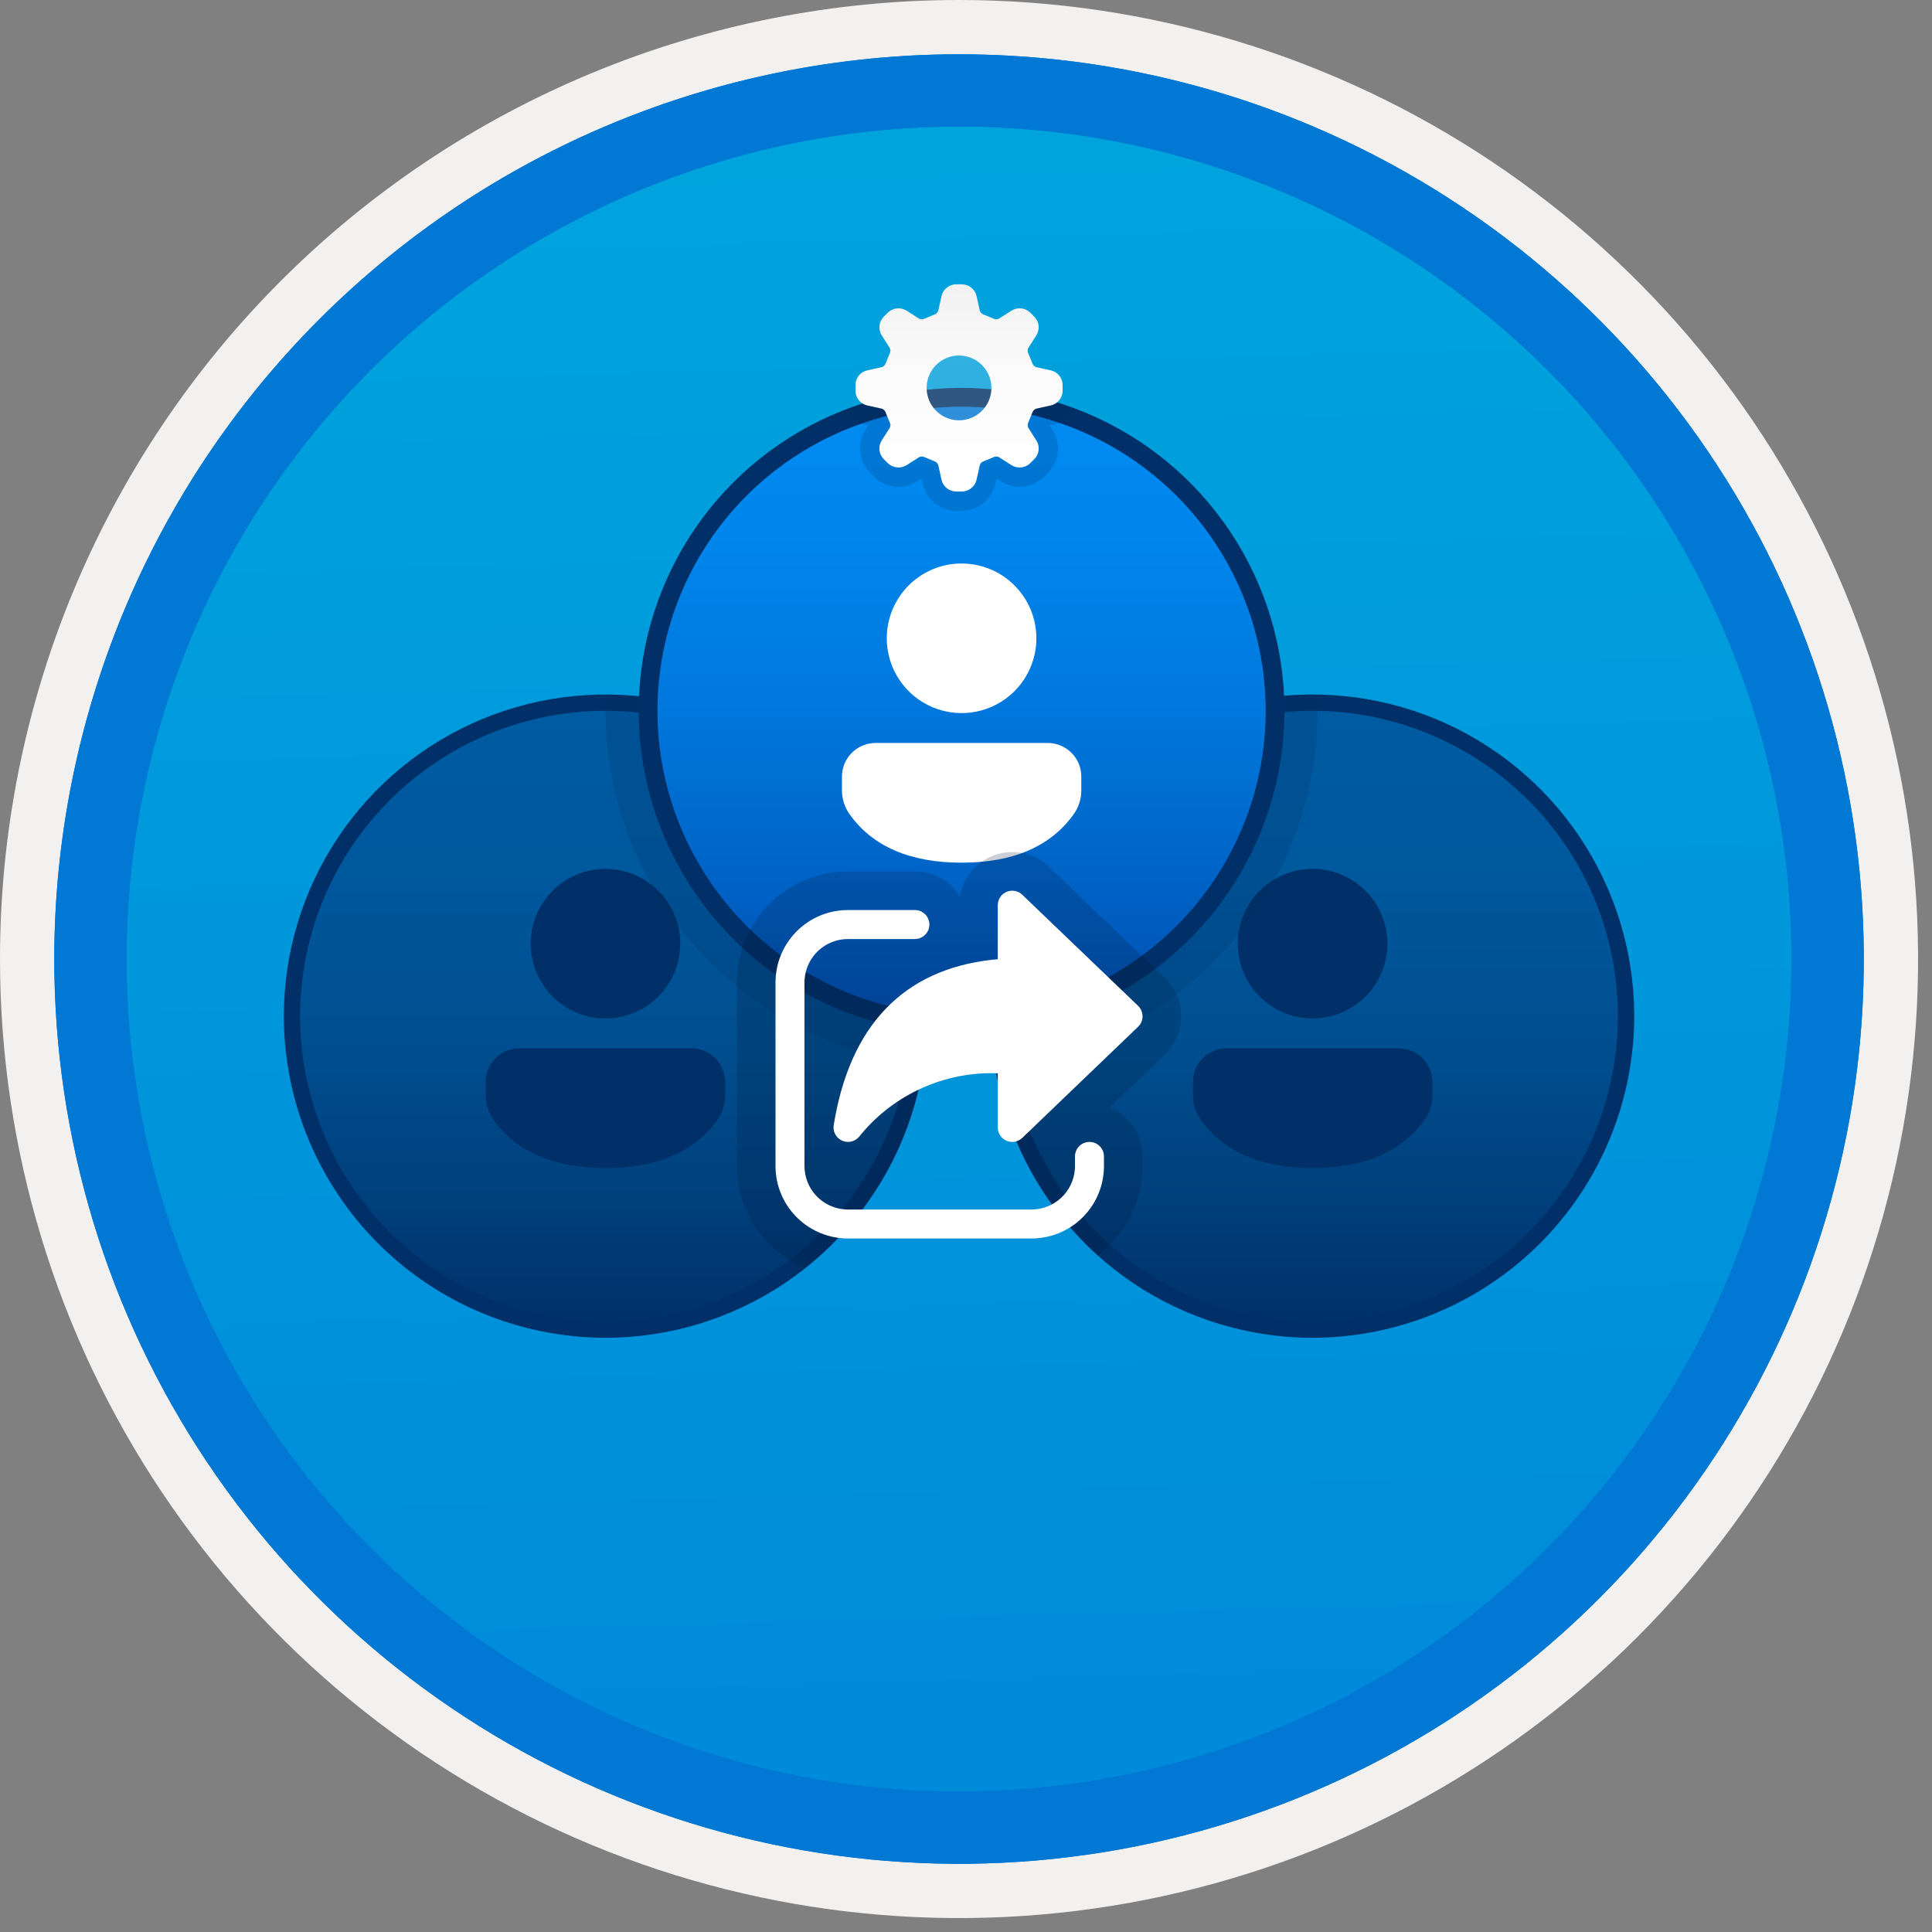<svg width="100" height="100" viewBox="0 0 100 100" fill="none" xmlns="http://www.w3.org/2000/svg">
<rect x="0" y="0" width="100" height="100" fill="#808080" stroke="none"/>
<g clip-path="url(#clip0_422_1059)">
<path d="M49.64 96.45C40.382 96.45 31.332 93.704 23.634 88.561C15.936 83.417 9.936 76.107 6.393 67.553C2.85 59 1.923 49.588 3.73 40.508C5.536 31.427 9.994 23.087 16.54 16.54C23.087 9.994 31.428 5.535 40.508 3.729C49.588 1.923 59 2.85 67.553 6.393C76.107 9.936 83.418 15.936 88.561 23.634C93.705 31.331 96.45 40.382 96.45 49.64C96.451 55.787 95.24 61.874 92.888 67.554C90.535 73.233 87.088 78.394 82.741 82.74C78.394 87.087 73.234 90.535 67.554 92.888C61.875 95.24 55.787 96.45 49.64 96.45V96.45Z" fill="url(#paint0_linear_422_1059)"/>
<path fill-rule="evenodd" clip-rule="evenodd" d="M95.54 49.64C95.54 58.718 92.848 67.592 87.805 75.141C82.761 82.689 75.592 88.572 67.205 92.046C58.818 95.52 49.589 96.429 40.685 94.658C31.782 92.887 23.603 88.515 17.184 82.096C10.765 75.677 6.393 67.498 4.622 58.594C2.851 49.691 3.76 40.462 7.234 32.075C10.708 23.688 16.591 16.519 24.139 11.475C31.688 6.432 40.562 3.74 49.64 3.74C55.668 3.74 61.636 4.927 67.205 7.234C72.774 9.54 77.834 12.921 82.096 17.184C86.359 21.446 89.739 26.506 92.046 32.075C94.353 37.644 95.54 43.612 95.54 49.64V49.64ZM49.64 -0C59.458 -0 69.055 2.911 77.219 8.366C85.382 13.82 91.744 21.573 95.501 30.643C99.258 39.714 100.242 49.695 98.326 59.324C96.411 68.953 91.683 77.798 84.741 84.741C77.799 91.683 68.954 96.411 59.324 98.326C49.695 100.241 39.714 99.258 30.644 95.501C21.573 91.744 13.82 85.382 8.366 77.218C2.911 69.055 -1.61629e-06 59.458 3.61524e-07 49.64C-0.001 43.121 1.283 36.666 3.777 30.642C6.271 24.62 9.928 19.147 14.537 14.537C19.147 9.928 24.62 6.271 30.643 3.777C36.666 1.283 43.121 -0.001 49.64 -0V-0Z" fill="#F2F1F0"/>
<path fill-rule="evenodd" clip-rule="evenodd" d="M92.73 49.64C92.73 58.162 90.202 66.493 85.468 73.579C80.733 80.666 74.003 86.189 66.129 89.45C58.256 92.711 49.592 93.565 41.233 91.902C32.874 90.239 25.197 86.135 19.17 80.109C13.144 74.083 9.04 66.405 7.378 58.046C5.715 49.688 6.568 41.024 9.83 33.15C13.091 25.276 18.614 18.547 25.7 13.812C32.786 9.077 41.117 6.55 49.64 6.55C55.298 6.55 60.902 7.664 66.13 9.829C71.358 11.995 76.108 15.169 80.11 19.17C84.111 23.171 87.285 27.922 89.45 33.15C91.616 38.378 92.73 43.981 92.73 49.64ZM49.64 2.81C58.902 2.81 67.956 5.557 75.657 10.702C83.358 15.848 89.36 23.162 92.905 31.719C96.449 40.276 97.377 49.692 95.57 58.776C93.763 67.86 89.303 76.204 82.753 82.754C76.204 89.303 67.86 93.763 58.776 95.57C49.691 97.377 40.276 96.45 31.718 92.905C23.161 89.361 15.848 83.359 10.702 75.657C5.556 67.956 2.81 58.902 2.81 49.64C2.811 37.22 7.745 25.31 16.527 16.527C25.309 7.745 37.22 2.811 49.64 2.81V2.81Z" fill="#0078D4"/>
<path fill-rule="evenodd" clip-rule="evenodd" d="M92.73 49.64C92.73 58.162 90.202 66.493 85.468 73.579C80.733 80.665 74.003 86.189 66.129 89.45C58.256 92.711 49.592 93.565 41.233 91.902C32.874 90.239 25.197 86.135 19.17 80.109C13.144 74.083 9.04 66.405 7.378 58.046C5.715 49.688 6.568 41.024 9.83 33.15C13.091 25.276 18.614 18.547 25.7 13.812C32.786 9.077 41.117 6.55 49.64 6.55C55.298 6.55 60.902 7.664 66.13 9.829C71.358 11.995 76.108 15.169 80.11 19.17C84.111 23.171 87.285 27.922 89.45 33.15C91.616 38.378 92.73 43.981 92.73 49.64V49.64ZM49.64 2.81C58.902 2.81 67.956 5.556 75.657 10.702C83.358 15.848 89.36 23.162 92.905 31.719C96.449 40.276 97.377 49.692 95.57 58.776C93.763 67.86 89.303 76.204 82.753 82.754C76.204 89.303 67.86 93.763 58.776 95.57C49.691 97.377 40.276 96.45 31.718 92.905C23.161 89.361 15.848 83.358 10.702 75.657C5.556 67.956 2.81 58.902 2.81 49.64C2.811 37.22 7.745 25.309 16.527 16.527C25.309 7.745 37.22 2.811 49.64 2.81V2.81Z" fill="#0078D4"/>
<path d="M67.94 68.823C76.902 68.823 84.167 61.558 84.167 52.596C84.167 43.634 76.902 36.369 67.94 36.369C58.978 36.369 51.713 43.634 51.713 52.596C51.713 61.558 58.978 68.823 67.94 68.823Z" fill="url(#paint1_linear_422_1059)"/>
<path d="M67.94 69.244C64.648 69.244 61.429 68.267 58.691 66.438C55.953 64.609 53.82 62.009 52.56 58.967C51.3 55.925 50.97 52.578 51.612 49.348C52.254 46.119 53.84 43.153 56.168 40.824C58.496 38.496 61.463 36.91 64.692 36.268C67.921 35.626 71.269 35.955 74.311 37.215C77.353 38.475 79.953 40.609 81.782 43.347C83.611 46.084 84.588 49.303 84.588 52.596C84.583 57.01 82.827 61.241 79.706 64.362C76.585 67.483 72.354 69.238 67.94 69.244V69.244ZM67.94 36.789C64.814 36.789 61.758 37.716 59.159 39.453C56.559 41.19 54.533 43.658 53.337 46.547C52.141 49.435 51.827 52.613 52.437 55.679C53.047 58.745 54.553 61.562 56.763 63.773C58.974 65.983 61.79 67.489 64.856 68.099C67.922 68.708 71.1 68.395 73.989 67.199C76.877 66.003 79.346 63.977 81.082 61.377C82.819 58.778 83.746 55.722 83.746 52.596C83.742 48.405 82.075 44.388 79.112 41.425C76.148 38.461 72.131 36.794 67.94 36.789V36.789Z" fill="#003067"/>
<path d="M72.396 54.262C72.625 54.262 72.852 54.307 73.063 54.394C73.274 54.482 73.466 54.61 73.628 54.772C73.79 54.934 73.918 55.126 74.005 55.337C74.093 55.548 74.138 55.775 74.138 56.003V56.715C74.138 57.159 73.999 57.592 73.741 57.953C72.544 59.628 70.589 60.458 67.94 60.458C65.291 60.458 63.337 59.628 62.142 57.952C61.885 57.591 61.747 57.159 61.747 56.716V56.003C61.747 55.775 61.792 55.548 61.88 55.337C61.967 55.126 62.095 54.934 62.257 54.772C62.419 54.61 62.611 54.482 62.822 54.394C63.033 54.307 63.26 54.262 63.489 54.262H72.396ZM67.94 44.972C68.706 44.972 69.454 45.199 70.091 45.625C70.728 46.05 71.224 46.655 71.517 47.362C71.811 48.07 71.887 48.849 71.738 49.6C71.588 50.351 71.22 51.041 70.678 51.582C70.136 52.124 69.447 52.493 68.695 52.642C67.944 52.791 67.166 52.715 66.458 52.422C65.751 52.129 65.146 51.632 64.72 50.996C64.295 50.359 64.068 49.61 64.068 48.844C64.068 47.817 64.476 46.832 65.202 46.106C65.928 45.38 66.913 44.972 67.94 44.972V44.972Z" fill="#003067"/>
<path d="M31.339 68.823C40.301 68.823 47.566 61.558 47.566 52.596C47.566 43.634 40.301 36.369 31.339 36.369C22.377 36.369 15.112 43.634 15.112 52.596C15.112 61.558 22.377 68.823 31.339 68.823Z" fill="url(#paint2_linear_422_1059)"/>
<path d="M14.691 52.596C14.691 49.303 15.668 46.084 17.497 43.347C19.326 40.609 21.926 38.475 24.968 37.215C28.01 35.955 31.358 35.626 34.587 36.268C37.816 36.91 40.783 38.496 43.111 40.824C45.439 43.153 47.025 46.119 47.667 49.348C48.309 52.578 47.98 55.925 46.719 58.967C45.459 62.009 43.326 64.609 40.588 66.438C37.85 68.267 34.631 69.244 31.339 69.244C26.925 69.239 22.694 67.483 19.573 64.362C16.452 61.241 14.696 57.01 14.691 52.596V52.596ZM15.533 52.596C15.533 55.722 16.46 58.778 18.197 61.377C19.933 63.977 22.402 66.003 25.29 67.199C28.179 68.395 31.357 68.708 34.423 68.099C37.489 67.489 40.306 65.983 42.516 63.773C44.727 61.562 46.232 58.745 46.842 55.679C47.452 52.613 47.139 49.435 45.942 46.547C44.746 43.658 42.72 41.19 40.12 39.453C37.521 37.716 34.465 36.789 31.339 36.789C27.148 36.794 23.131 38.461 20.167 41.424C17.204 44.388 15.537 48.405 15.533 52.596V52.596Z" fill="#003067"/>
<path d="M35.79 54.262C36.019 54.262 36.245 54.307 36.457 54.394C36.668 54.482 36.86 54.61 37.022 54.772C37.183 54.934 37.312 55.126 37.399 55.337C37.487 55.548 37.532 55.775 37.532 56.003V56.716C37.532 57.159 37.394 57.591 37.136 57.952C35.942 59.628 33.988 60.458 31.339 60.458C28.69 60.458 26.735 59.628 25.538 57.953C25.28 57.592 25.141 57.159 25.141 56.715V56.004C25.141 55.775 25.186 55.548 25.273 55.337C25.361 55.126 25.489 54.934 25.651 54.772C25.813 54.61 26.005 54.482 26.216 54.394C26.427 54.307 26.654 54.262 26.883 54.262L35.79 54.262ZM35.211 48.844C35.211 49.61 34.984 50.359 34.559 50.996C34.133 51.632 33.528 52.129 32.821 52.422C32.113 52.715 31.334 52.791 30.583 52.642C29.832 52.493 29.142 52.124 28.601 51.582C28.059 51.041 27.69 50.351 27.541 49.6C27.392 48.849 27.468 48.07 27.761 47.362C28.054 46.655 28.551 46.05 29.188 45.625C29.824 45.199 30.573 44.972 31.339 44.972C32.366 44.972 33.351 45.38 34.077 46.106C34.803 46.832 35.211 47.817 35.211 48.844H35.211Z" fill="#003067"/>
<path opacity="0.2" d="M68.197 36.789C68.197 36.509 68.168 36.236 68.155 35.959C68.083 35.958 68.013 35.948 67.94 35.948C65.535 35.931 63.156 36.438 60.967 37.435C58.779 38.433 56.834 39.895 55.269 41.722C53.705 43.548 52.557 45.694 51.907 48.009C51.257 50.324 51.12 52.754 51.506 55.128C56.069 54.691 60.307 52.572 63.393 49.181C66.478 45.791 68.191 41.374 68.197 36.789V36.789Z" fill="#003067"/>
<path opacity="0.2" d="M31.387 35.951C31.375 36.231 31.345 36.506 31.345 36.789C31.351 41.329 33.031 45.707 36.062 49.086C39.094 52.464 43.265 54.607 47.777 55.103C48.158 52.735 48.019 50.312 47.37 48.003C46.721 45.694 45.577 43.554 44.017 41.731C42.458 39.909 40.52 38.448 38.339 37.45C36.158 36.451 33.786 35.94 31.387 35.951V35.951Z" fill="#003067"/>
<path d="M49.772 53.017C58.733 53.017 65.999 45.752 65.999 36.789C65.999 27.828 58.733 20.562 49.772 20.562C40.809 20.562 33.544 27.828 33.544 36.789C33.544 45.752 40.809 53.017 49.772 53.017Z" fill="url(#paint3_linear_422_1059)"/>
<path d="M49.771 53.501C46.466 53.501 43.235 52.521 40.486 50.685C37.738 48.849 35.596 46.239 34.331 43.185C33.066 40.131 32.735 36.771 33.38 33.529C34.025 30.288 35.616 27.31 37.953 24.973C40.291 22.635 43.268 21.044 46.51 20.399C49.752 19.754 53.112 20.085 56.166 21.35C59.219 22.614 61.83 24.756 63.666 27.505C65.502 30.253 66.482 33.484 66.482 36.789C66.477 41.22 64.715 45.468 61.582 48.601C58.449 51.734 54.202 53.496 49.771 53.501V53.501ZM49.771 21.047C46.658 21.047 43.614 21.971 41.026 23.701C38.437 25.43 36.419 27.889 35.228 30.765C34.036 33.642 33.725 36.807 34.332 39.861C34.94 42.914 36.439 45.719 38.641 47.921C40.842 50.122 43.647 51.622 46.701 52.229C49.754 52.836 52.92 52.525 55.796 51.333C58.672 50.142 61.131 48.124 62.861 45.535C64.591 42.946 65.514 39.903 65.514 36.789C65.509 32.616 63.849 28.614 60.898 25.663C57.946 22.712 53.945 21.052 49.771 21.047V21.047Z" fill="#003067"/>
<path d="M54.228 38.456C54.456 38.456 54.683 38.501 54.894 38.588C55.106 38.676 55.298 38.804 55.459 38.966C55.621 39.127 55.749 39.319 55.837 39.531C55.924 39.742 55.969 39.968 55.969 40.197V40.908C55.969 41.352 55.831 41.785 55.572 42.147C54.375 43.822 52.42 44.652 49.772 44.652C47.122 44.652 45.168 43.822 43.974 42.145C43.717 41.785 43.579 41.353 43.579 40.91V40.197C43.579 39.968 43.624 39.742 43.711 39.531C43.799 39.319 43.927 39.127 44.089 38.966C44.25 38.804 44.442 38.676 44.654 38.588C44.865 38.501 45.092 38.456 45.32 38.456H54.228ZM49.772 29.166C50.537 29.166 51.286 29.393 51.923 29.818C52.56 30.244 53.056 30.849 53.349 31.556C53.642 32.264 53.719 33.042 53.569 33.793C53.42 34.544 53.051 35.234 52.51 35.776C51.968 36.318 51.278 36.686 50.527 36.836C49.776 36.985 48.997 36.908 48.29 36.615C47.582 36.322 46.977 35.826 46.552 35.189C46.126 34.553 45.899 33.804 45.899 33.038C45.899 32.529 45.999 32.026 46.194 31.556C46.389 31.086 46.674 30.66 47.033 30.3C47.393 29.94 47.82 29.655 48.29 29.46C48.759 29.266 49.263 29.166 49.772 29.166V29.166Z" fill="white"/>
<path opacity="0.2" d="M59.141 60.353V59.856C59.141 59.811 59.139 59.767 59.136 59.722C59.136 59.722 59.123 59.53 59.116 59.485C59.05 59.01 58.861 58.56 58.569 58.18C58.276 57.8 57.889 57.503 57.447 57.318L60.292 54.588C60.329 54.553 60.364 54.517 60.397 54.48C60.397 54.48 60.539 54.319 60.569 54.279C60.983 53.743 61.184 53.072 61.133 52.396C61.082 51.72 60.782 51.087 60.292 50.619L54.298 44.869C54.266 44.838 54.233 44.809 54.2 44.78C54.2 44.78 54.046 44.654 54.009 44.627C53.542 44.285 52.979 44.101 52.4 44.102C51.75 44.102 51.121 44.332 50.623 44.752C50.127 45.171 49.793 45.752 49.683 46.392C49.436 45.999 49.093 45.674 48.686 45.449C48.279 45.223 47.822 45.105 47.357 45.104H43.89C43.868 45.104 43.586 45.112 43.586 45.112C42.116 45.189 40.731 45.827 39.717 46.896C38.704 47.964 38.139 49.381 38.14 50.854L38.141 60.402L38.148 60.657C38.205 61.733 38.563 62.771 39.182 63.652C39.801 64.534 40.655 65.223 41.648 65.642C43.439 64.227 44.92 62.459 45.999 60.447C47.078 58.435 47.731 56.222 47.918 53.947C47.935 53.765 47.939 53.58 47.95 53.397C48.555 53.465 49.163 53.499 49.771 53.501C50.298 53.501 50.816 53.47 51.33 53.422C51.341 53.599 51.344 53.778 51.361 53.953C51.71 58.185 53.664 62.123 56.825 64.959C57.543 64.425 58.127 63.731 58.529 62.931C58.931 62.131 59.141 61.249 59.141 60.353Z" fill="#001834"/>
<path opacity="0.2" d="M44.651 21.956L44.946 22.021L44.784 22.277C44.576 22.615 44.486 23.013 44.53 23.408C44.573 23.802 44.746 24.171 45.023 24.456L45.261 24.695C45.595 25.02 46.044 25.2 46.51 25.197C46.839 25.2 47.162 25.108 47.441 24.933L47.695 24.771L47.761 25.068C47.854 25.454 48.072 25.798 48.382 26.046C48.692 26.294 49.075 26.432 49.472 26.439H49.807C50.204 26.433 50.588 26.294 50.898 26.046C51.207 25.797 51.425 25.453 51.517 25.066L51.584 24.771L51.837 24.932C52.116 25.108 52.439 25.2 52.768 25.198C53.235 25.2 53.685 25.019 54.02 24.693L54.256 24.456C54.533 24.172 54.706 23.802 54.75 23.408C54.793 23.013 54.703 22.615 54.495 22.277L54.333 22.021L54.627 21.956C55.071 21.847 55.455 21.569 55.696 21.18C51.807 19.684 47.497 19.712 43.628 21.259C43.872 21.608 44.236 21.857 44.651 21.956Z" fill="#003067"/>
<path d="M51.315 20.078C51.315 20.409 51.216 20.733 51.032 21.008C50.848 21.284 50.587 21.498 50.281 21.625C49.974 21.752 49.638 21.785 49.313 21.721C48.988 21.656 48.689 21.497 48.455 21.262C48.221 21.028 48.061 20.729 47.996 20.404C47.932 20.079 47.965 19.743 48.092 19.437C48.218 19.131 48.433 18.869 48.709 18.685C48.984 18.501 49.308 18.402 49.639 18.402C50.084 18.403 50.509 18.58 50.823 18.894C51.137 19.208 51.314 19.634 51.315 20.078ZM54.411 19.175L53.632 19.002C53.551 18.973 53.485 18.913 53.449 18.835L53.439 18.81L53.224 18.288L53.212 18.261C53.197 18.221 53.191 18.179 53.193 18.137C53.195 18.095 53.205 18.053 53.223 18.015L53.651 17.342C53.739 17.196 53.776 17.026 53.758 16.856C53.739 16.687 53.666 16.529 53.548 16.405L53.312 16.169C53.187 16.053 53.029 15.981 52.86 15.963C52.692 15.944 52.522 15.98 52.375 16.066L51.702 16.494C51.659 16.516 51.611 16.526 51.563 16.524C51.526 16.526 51.49 16.519 51.456 16.505C51.447 16.5 51.438 16.496 51.429 16.493L50.907 16.278L50.882 16.268C50.804 16.232 50.744 16.166 50.715 16.085L50.542 15.306C50.501 15.141 50.407 14.994 50.274 14.888C50.141 14.781 49.977 14.721 49.807 14.717H49.472C49.302 14.721 49.138 14.781 49.005 14.888C48.872 14.994 48.778 15.141 48.737 15.306L48.564 16.086C48.535 16.166 48.475 16.232 48.397 16.268L48.372 16.278L47.85 16.493L47.823 16.505C47.789 16.519 47.752 16.526 47.716 16.524C47.668 16.526 47.62 16.516 47.577 16.494L46.904 16.066C46.757 15.981 46.587 15.944 46.419 15.963C46.25 15.981 46.092 16.054 45.967 16.169L45.73 16.406C45.613 16.529 45.54 16.687 45.521 16.857C45.503 17.026 45.54 17.196 45.628 17.342L46.056 18.015C46.092 18.093 46.096 18.181 46.067 18.261L46.054 18.288L45.839 18.81L45.83 18.835C45.794 18.913 45.728 18.973 45.647 19.002L44.868 19.175C44.703 19.216 44.556 19.311 44.45 19.443C44.343 19.576 44.283 19.74 44.279 19.91V20.245C44.283 20.415 44.343 20.579 44.45 20.712C44.556 20.845 44.703 20.939 44.868 20.98L45.647 21.153C45.728 21.182 45.794 21.242 45.83 21.32L45.839 21.345L46.054 21.867L46.067 21.894C46.096 21.974 46.092 22.063 46.056 22.14L45.628 22.813C45.54 22.959 45.502 23.13 45.521 23.299C45.539 23.468 45.613 23.626 45.73 23.75L45.967 23.987C46.092 24.102 46.25 24.174 46.419 24.192C46.587 24.211 46.757 24.175 46.904 24.089L47.577 23.661C47.62 23.64 47.667 23.629 47.716 23.631C47.752 23.63 47.789 23.636 47.823 23.65L47.85 23.663L48.372 23.878L48.397 23.887C48.474 23.924 48.535 23.989 48.564 24.07L48.737 24.849C48.778 25.014 48.872 25.161 49.005 25.267C49.138 25.374 49.302 25.434 49.472 25.438H49.807C49.977 25.434 50.141 25.374 50.274 25.267C50.406 25.161 50.501 25.014 50.542 24.849L50.715 24.07C50.744 23.989 50.804 23.923 50.882 23.887L50.907 23.878L51.429 23.663L51.456 23.65C51.49 23.636 51.526 23.63 51.563 23.631C51.611 23.629 51.659 23.64 51.702 23.661L52.375 24.089C52.522 24.175 52.692 24.211 52.86 24.192C53.029 24.174 53.187 24.102 53.312 23.987L53.548 23.75C53.666 23.627 53.739 23.468 53.758 23.299C53.776 23.13 53.739 22.959 53.651 22.813L53.223 22.14C53.205 22.102 53.195 22.06 53.193 22.018C53.191 21.976 53.197 21.934 53.212 21.894L53.224 21.868L53.439 21.345L53.449 21.32C53.485 21.242 53.551 21.182 53.632 21.153L54.41 20.98C54.576 20.939 54.723 20.845 54.829 20.712C54.936 20.579 54.996 20.415 55 20.245V19.91C54.996 19.74 54.936 19.576 54.829 19.443C54.723 19.311 54.576 19.216 54.411 19.175H54.411Z" fill="url(#paint4_linear_422_1059)"/>
<path opacity="0.2" d="M51.315 20.078C51.315 20.409 51.217 20.733 51.032 21.008C50.848 21.284 50.587 21.498 50.281 21.625C49.974 21.752 49.638 21.785 49.313 21.721C48.988 21.656 48.689 21.497 48.455 21.262C48.221 21.028 48.061 20.729 47.996 20.404C47.932 20.079 47.965 19.743 48.092 19.437C48.219 19.131 48.433 18.869 48.709 18.685C48.984 18.501 49.308 18.402 49.64 18.402C50.084 18.403 50.51 18.58 50.824 18.894C51.138 19.208 51.314 19.634 51.315 20.078Z" fill="url(#paint5_linear_422_1059)"/>
<path d="M43.89 47.104H47.354C47.545 47.103 47.728 47.176 47.867 47.305C48.006 47.435 48.09 47.613 48.103 47.803C48.116 47.992 48.057 48.18 47.936 48.327C47.816 48.475 47.645 48.571 47.456 48.597L47.354 48.604H43.89C43.32 48.604 42.771 48.82 42.355 49.209C41.938 49.598 41.684 50.131 41.645 50.7L41.64 50.854V60.354C41.64 60.924 41.856 61.473 42.246 61.889C42.635 62.306 43.167 62.559 43.736 62.599L43.89 62.604H53.391C53.961 62.604 54.51 62.387 54.926 61.998C55.343 61.609 55.597 61.077 55.636 60.508L55.641 60.354V59.856C55.641 59.666 55.713 59.483 55.843 59.344C55.973 59.205 56.15 59.12 56.34 59.108C56.53 59.095 56.717 59.154 56.864 59.274C57.012 59.394 57.108 59.566 57.134 59.754L57.141 59.856V60.354C57.141 61.314 56.773 62.237 56.112 62.934C55.451 63.631 54.549 64.047 53.59 64.099L53.391 64.104H43.89C42.93 64.104 42.007 63.735 41.31 63.075C40.613 62.414 40.196 61.512 40.145 60.553L40.14 60.354V50.854C40.14 49.894 40.508 48.97 41.169 48.273C41.83 47.577 42.732 47.16 43.691 47.109L43.89 47.104L43.89 47.104ZM51.644 49.648V46.854C51.644 46.716 51.682 46.581 51.754 46.463C51.826 46.345 51.929 46.249 52.051 46.187C52.174 46.123 52.312 46.095 52.449 46.105C52.587 46.115 52.719 46.163 52.831 46.243L52.913 46.312L58.908 52.062C59.041 52.19 59.122 52.362 59.136 52.547C59.151 52.73 59.096 52.913 58.984 53.06L58.908 53.145L52.913 58.897C52.814 58.992 52.69 59.058 52.555 59.088C52.42 59.118 52.28 59.109 52.15 59.065C52.019 59.02 51.904 58.94 51.816 58.834C51.728 58.727 51.671 58.599 51.651 58.462L51.644 58.355V55.554L51.323 55.547C50.005 55.546 48.702 55.842 47.514 56.414C46.325 56.985 45.281 57.818 44.459 58.849C44.351 58.971 44.207 59.056 44.048 59.089C43.889 59.123 43.722 59.104 43.575 59.035C43.428 58.965 43.307 58.85 43.23 58.706C43.154 58.562 43.127 58.397 43.153 58.236C43.98 53.096 46.752 50.192 51.342 49.678L51.644 49.648V49.648Z" fill="white"/>
</g>
<defs>
<linearGradient id="paint0_linear_422_1059" x1="47.87" y1="-15.153" x2="51.852" y2="130.615" gradientUnits="userSpaceOnUse">
<stop stop-color="#00ABDE"/>
<stop offset="1" stop-color="#007ED8"/>
</linearGradient>
<linearGradient id="paint1_linear_422_1059" x1="67.94" y1="68.823" x2="67.94" y2="36.311" gradientUnits="userSpaceOnUse">
<stop stop-color="#003067"/>
<stop offset="0.2" stop-color="#003F7C"/>
<stop offset="0.47" stop-color="#004F90"/>
<stop offset="0.74" stop-color="#00589D"/>
<stop offset="1" stop-color="#005BA1"/>
</linearGradient>
<linearGradient id="paint2_linear_422_1059" x1="31.339" y1="36.369" x2="31.339" y2="68.881" gradientUnits="userSpaceOnUse">
<stop stop-color="#005BA1"/>
<stop offset="0.26" stop-color="#00589D"/>
<stop offset="0.53" stop-color="#004F90"/>
<stop offset="0.8" stop-color="#003F7C"/>
<stop offset="1" stop-color="#003067"/>
</linearGradient>
<linearGradient id="paint3_linear_422_1059" x1="49.772" y1="53.017" x2="49.772" y2="20.562" gradientUnits="userSpaceOnUse">
<stop stop-color="#004DAE"/>
<stop offset="0.21" stop-color="#0061C4"/>
<stop offset="0.51" stop-color="#0078DD"/>
<stop offset="0.78" stop-color="#0086EC"/>
<stop offset="1" stop-color="#008BF1"/>
</linearGradient>
<linearGradient id="paint4_linear_422_1059" x1="49.639" y1="25.053" x2="49.639" y2="14.95" gradientUnits="userSpaceOnUse">
<stop stop-color="white"/>
<stop offset="0.56" stop-color="#FBFBFB"/>
<stop offset="1" stop-color="#F2F2F2"/>
</linearGradient>
<linearGradient id="paint5_linear_422_1059" x1="214.278" y1="90.881" x2="214.278" y2="80.303" gradientUnits="userSpaceOnUse">
<stop stop-color="white"/>
<stop offset="0.56" stop-color="#FBFBFB"/>
<stop offset="1" stop-color="#F2F2F2"/>
</linearGradient>
<clipPath id="clip0_422_1059">
<rect width="99.28" height="99.28" fill="white"/>
</clipPath>
</defs>
</svg>

